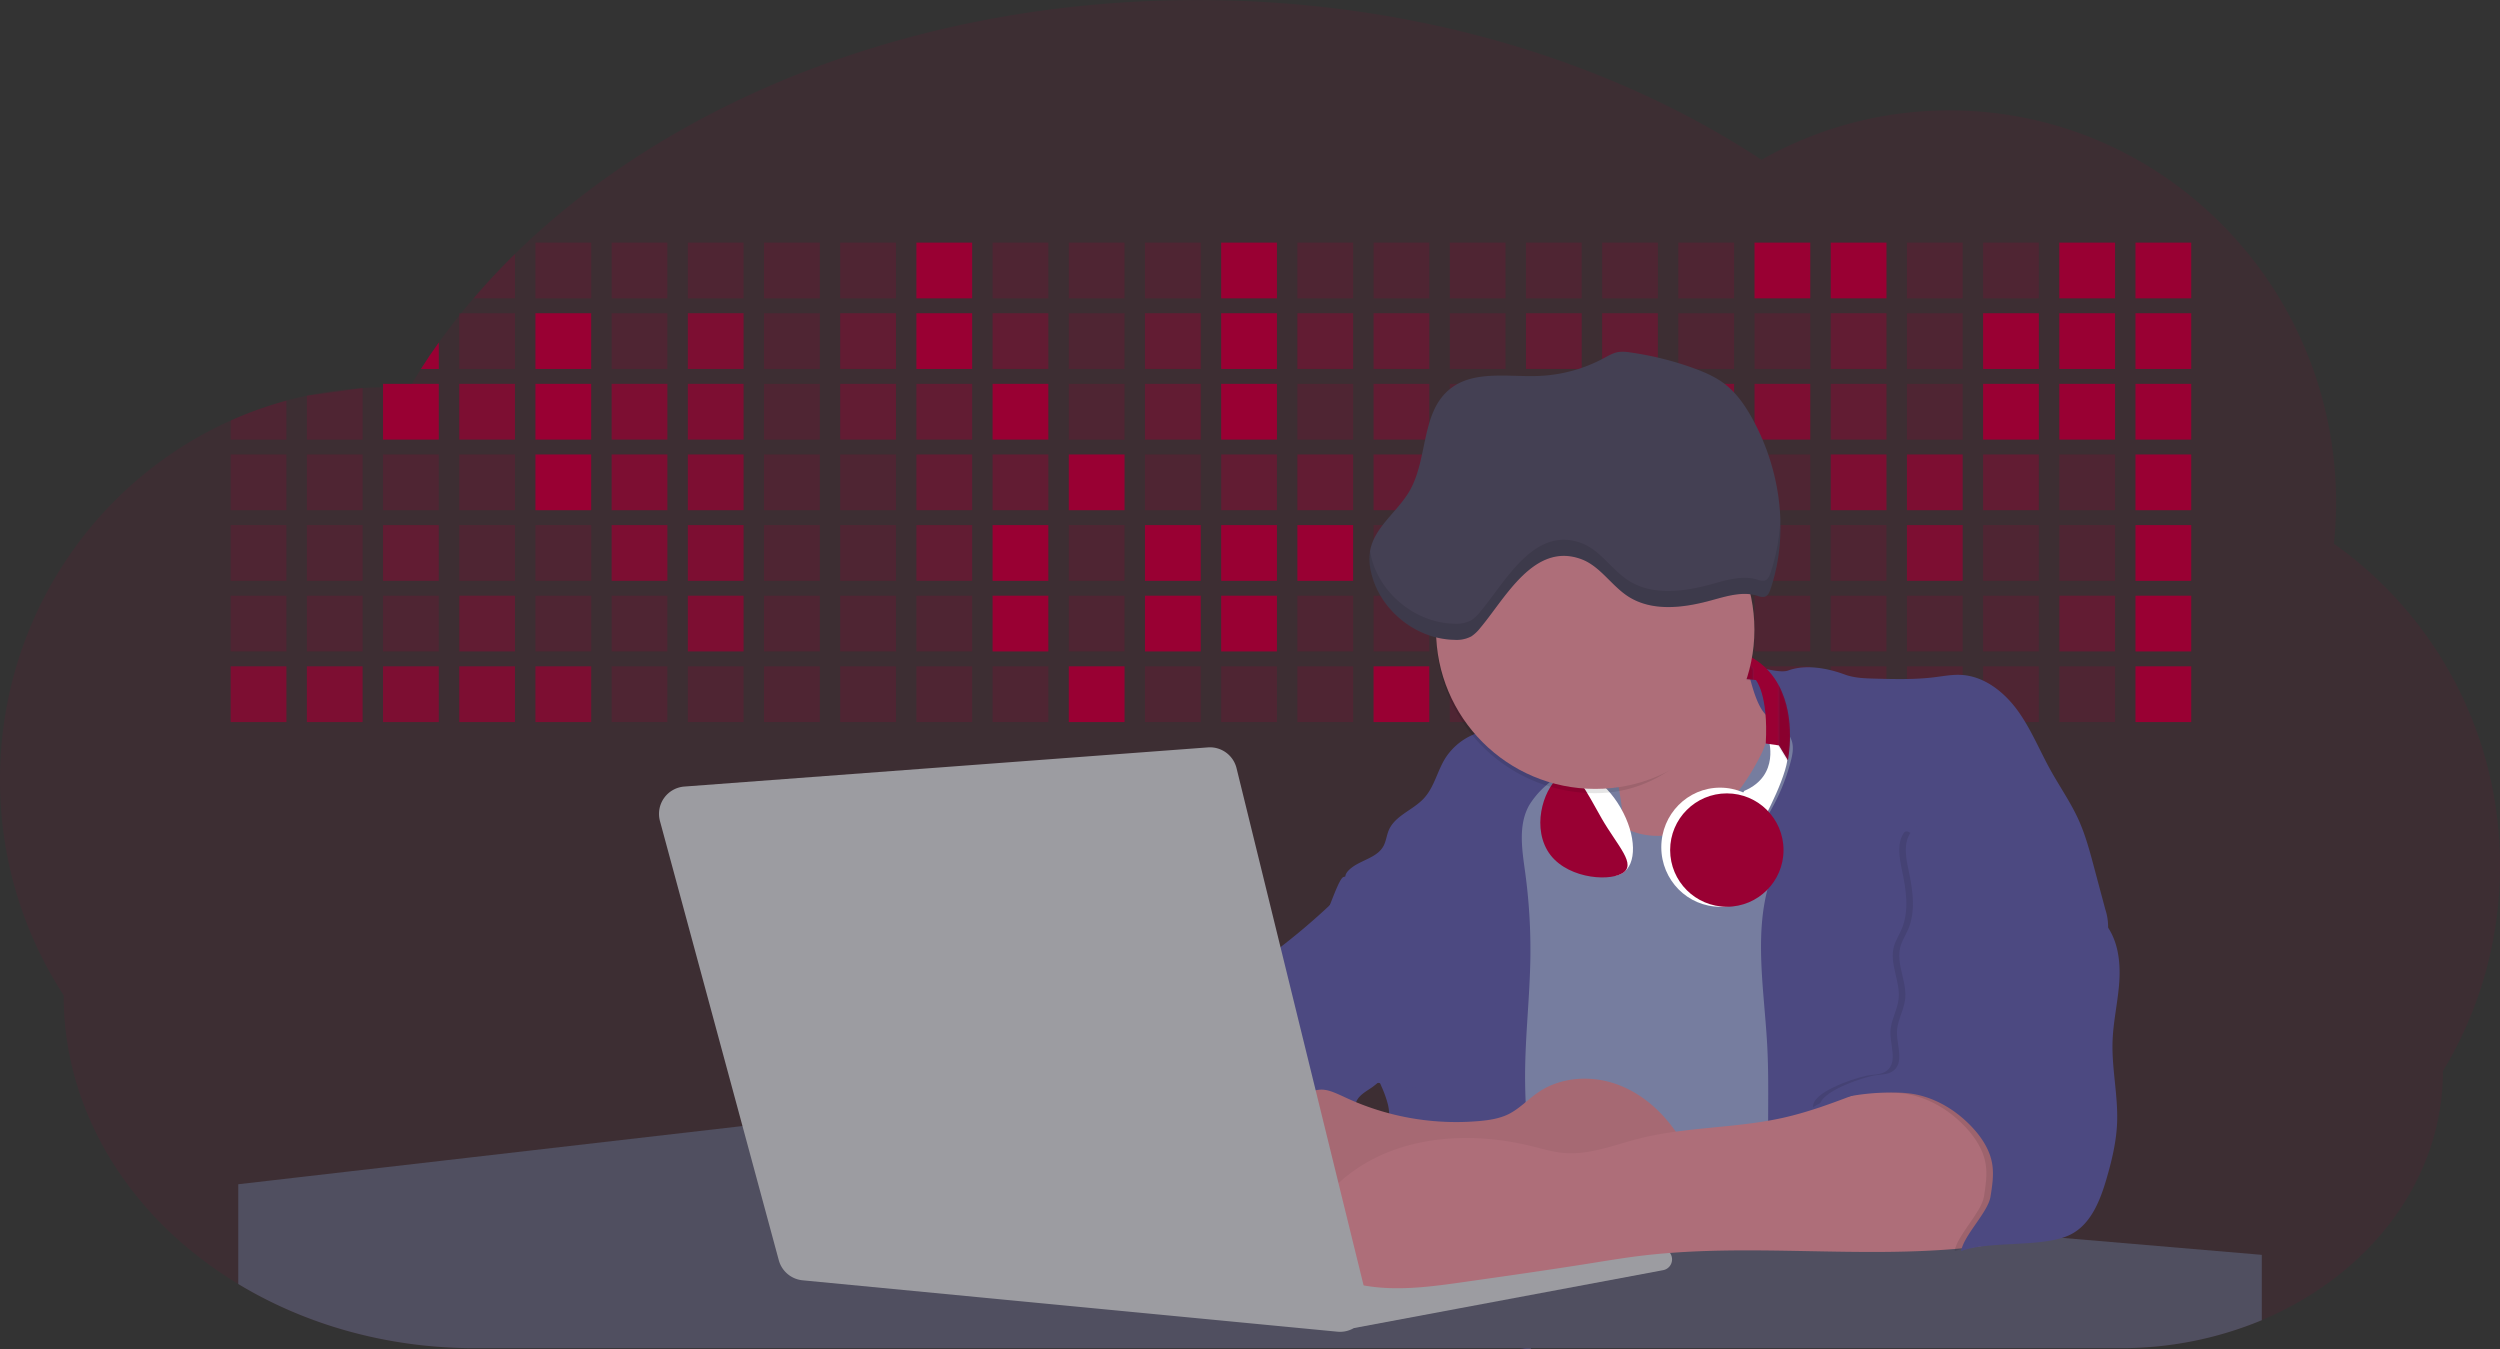 <svg id="aa7bae02-e79e-4d6b-a496-aba15f39787c" data-name="Layer 1" xmlns="http://www.w3.org/2000/svg" width="1144" height="617.32" viewBox="0 0 1144 617.32"><rect x="0" y="0" width="1144" height="617.32" fill="#333333" stroke="none"/><title>developer activity</title><path d="M1172,537.57a181.92,181.92,0,0,1-6.85,49.6,180.06,180.06,0,0,1-19.27,44.28c0,50.1-33.82,93.4-82.91,114a167.3,167.3,0,0,1-64.73,12.8H245.17c-40.25,0-77.55-10.86-108.14-29.36A185.76,185.76,0,0,1,112.2,711c-34-29.22-55.08-69.6-55.08-114.2A180.5,180.5,0,0,1,28,498.08c0-73.36,43.39-136.44,105.55-164.29a174.52,174.52,0,0,1,25.51-9.12q4.63-1.26,9.36-2.26a175.39,175.39,0,0,1,25.51-3.5q4.65-.29,9.35-.33H205c3.46,0,6.89.12,10.3.32l1.12-1.9q2.06-3.44,4.22-6.81,3.9-6.14,8.18-12.1,4.48-6.29,9.35-12.38l.83-1q2.76-3.44,5.64-6.8,9-10.49,19-20.35c72.11-70.68,185.08-116.18,312.08-116.18,98.82,0,189.15,27.55,258.34,73.07A174.18,174.18,0,0,1,920,191.86c97.74,0,177,80.37,177,179.51a184.9,184.9,0,0,1-1,18.78A180,180,0,0,1,1172,537.57Z" transform="translate(-28 -141.34)" fill="#990033" opacity="0.1"/><path d="M263.66,257.52v20.35h-19Q253.59,267.39,263.66,257.52Z" transform="translate(-28 -141.34)" fill="#990033" opacity="0.2"/><rect x="245.02" y="111.02" width="25.51" height="25.51" fill="#990033" opacity="0.2"/><rect x="279.88" y="111.02" width="25.51" height="25.51" fill="#990033" opacity="0.2"/><rect x="314.75" y="111.02" width="25.51" height="25.51" fill="#990033" opacity="0.2"/><rect x="349.61" y="111.02" width="25.51" height="25.51" fill="#990033" opacity="0.2"/><rect x="384.48" y="111.02" width="25.51" height="25.51" fill="#990033" opacity="0.2"/><rect x="419.35" y="111.02" width="25.51" height="25.51" fill="#990033"/><rect x="454.21" y="111.02" width="25.51" height="25.51" fill="#990033" opacity="0.2"/><rect x="489.08" y="111.02" width="25.51" height="25.51" fill="#990033" opacity="0.2"/><rect x="523.94" y="111.02" width="25.51" height="25.51" fill="#990033" opacity="0.2"/><rect x="558.81" y="111.02" width="25.51" height="25.51" fill="#990033"/><rect x="593.68" y="111.02" width="25.51" height="25.51" fill="#990033" opacity="0.2"/><rect x="628.54" y="111.02" width="25.51" height="25.51" fill="#990033" opacity="0.2"/><rect x="663.41" y="111.02" width="25.51" height="25.51" fill="#990033" opacity="0.2"/><rect x="698.28" y="111.02" width="25.51" height="25.51" fill="#990033" opacity="0.2"/><rect x="733.14" y="111.02" width="25.51" height="25.51" fill="#990033" opacity="0.2"/><rect x="768.01" y="111.02" width="25.51" height="25.51" fill="#990033" opacity="0.2"/><rect x="802.87" y="111.02" width="25.51" height="25.51" fill="#990033"/><rect x="837.74" y="111.02" width="25.51" height="25.51" fill="#990033"/><rect x="872.61" y="111.02" width="25.51" height="25.51" fill="#990033" opacity="0.2"/><rect x="907.47" y="111.02" width="25.51" height="25.51" fill="#990033" opacity="0.2"/><rect x="942.34" y="111.02" width="25.51" height="25.51" fill="#990033"/><rect x="977.2" y="111.02" width="25.51" height="25.51" fill="#990033"/><path d="M228.8,298.08v12.1h-8.18Q224.52,304,228.8,298.08Z" transform="translate(-28 -141.34)" fill="#990033"/><rect x="210.15" y="143.33" width="25.51" height="25.51" fill="#990033" opacity="0.2"/><rect x="245.02" y="143.33" width="25.51" height="25.51" fill="#990033"/><rect x="279.88" y="143.33" width="25.51" height="25.51" fill="#990033" opacity="0.2"/><rect x="314.75" y="143.33" width="25.51" height="25.51" fill="#990033" opacity="0.7"/><rect x="349.61" y="143.33" width="25.51" height="25.51" fill="#990033" opacity="0.2"/><rect x="384.48" y="143.33" width="25.51" height="25.51" fill="#990033" opacity="0.4"/><rect x="419.35" y="143.33" width="25.51" height="25.51" fill="#990033"/><rect x="454.21" y="143.33" width="25.51" height="25.51" fill="#990033" opacity="0.4"/><rect x="489.08" y="143.33" width="25.51" height="25.51" fill="#990033" opacity="0.2"/><rect x="523.94" y="143.33" width="25.51" height="25.51" fill="#990033" opacity="0.4"/><rect x="558.81" y="143.33" width="25.51" height="25.51" fill="#990033"/><rect x="593.68" y="143.33" width="25.51" height="25.51" fill="#990033" opacity="0.4"/><rect x="628.54" y="143.33" width="25.51" height="25.51" fill="#990033" opacity="0.4"/><rect x="663.41" y="143.33" width="25.51" height="25.51" fill="#990033" opacity="0.2"/><rect x="698.28" y="143.33" width="25.51" height="25.51" fill="#990033" opacity="0.4"/><rect x="733.14" y="143.33" width="25.51" height="25.51" fill="#990033" opacity="0.4"/><rect x="768.01" y="143.33" width="25.51" height="25.51" fill="#990033" opacity="0.2"/><rect x="802.87" y="143.33" width="25.51" height="25.51" fill="#990033" opacity="0.2"/><rect x="837.74" y="143.33" width="25.51" height="25.51" fill="#990033" opacity="0.4"/><rect x="872.61" y="143.33" width="25.51" height="25.51" fill="#990033" opacity="0.2"/><rect x="907.47" y="143.33" width="25.51" height="25.51" fill="#990033"/><rect x="942.34" y="143.33" width="25.51" height="25.51" fill="#990033"/><rect x="977.2" y="143.33" width="25.51" height="25.51" fill="#990033"/><path d="M159.06,324.67V342.5H133.55v-8.71A174.52,174.52,0,0,1,159.06,324.67Z" transform="translate(-28 -141.34)" fill="#990033" opacity="0.2"/><polygon points="165.93 177.57 165.93 201.16 140.42 201.16 140.42 181.07 165.93 177.57" fill="#990033" opacity="0.2"/><rect x="175.28" y="175.65" width="25.51" height="25.51" fill="#990033"/><rect x="210.15" y="175.65" width="25.51" height="25.51" fill="#990033" opacity="0.7"/><rect x="245.02" y="175.65" width="25.51" height="25.51" fill="#990033"/><rect x="279.88" y="175.65" width="25.51" height="25.51" fill="#990033" opacity="0.7"/><rect x="314.75" y="175.65" width="25.51" height="25.51" fill="#990033" opacity="0.7"/><rect x="349.61" y="175.65" width="25.51" height="25.51" fill="#990033" opacity="0.2"/><rect x="384.48" y="175.65" width="25.51" height="25.51" fill="#990033" opacity="0.4"/><rect x="419.35" y="175.65" width="25.51" height="25.51" fill="#990033" opacity="0.4"/><rect x="454.21" y="175.65" width="25.51" height="25.51" fill="#990033"/><rect x="489.08" y="175.65" width="25.51" height="25.51" fill="#990033" opacity="0.2"/><rect x="523.94" y="175.65" width="25.51" height="25.51" fill="#990033" opacity="0.4"/><rect x="558.81" y="175.65" width="25.51" height="25.51" fill="#990033"/><rect x="593.68" y="175.65" width="25.51" height="25.51" fill="#990033" opacity="0.2"/><rect x="628.54" y="175.65" width="25.51" height="25.51" fill="#990033" opacity="0.4"/><rect x="663.41" y="175.65" width="25.51" height="25.51" fill="#990033" opacity="0.2"/><rect x="698.28" y="175.65" width="25.51" height="25.51" fill="#990033"/><rect x="733.14" y="175.65" width="25.51" height="25.51" fill="#990033" opacity="0.2"/><rect x="768.01" y="175.65" width="25.51" height="25.51" fill="#990033" opacity="0.7"/><rect x="802.87" y="175.65" width="25.51" height="25.51" fill="#990033" opacity="0.7"/><rect x="837.74" y="175.65" width="25.51" height="25.51" fill="#990033" opacity="0.4"/><rect x="872.61" y="175.65" width="25.51" height="25.51" fill="#990033" opacity="0.2"/><rect x="907.47" y="175.65" width="25.51" height="25.51" fill="#990033"/><rect x="942.34" y="175.65" width="25.51" height="25.51" fill="#990033"/><rect x="977.2" y="175.65" width="25.51" height="25.51" fill="#990033"/><rect x="105.55" y="207.96" width="25.51" height="25.51" fill="#990033" opacity="0.2"/><rect x="140.42" y="207.96" width="25.51" height="25.51" fill="#990033" opacity="0.2"/><rect x="175.28" y="207.96" width="25.51" height="25.51" fill="#990033" opacity="0.2"/><rect x="210.15" y="207.96" width="25.51" height="25.51" fill="#990033" opacity="0.2"/><rect x="245.02" y="207.96" width="25.51" height="25.51" fill="#990033"/><rect x="279.88" y="207.96" width="25.51" height="25.51" fill="#990033" opacity="0.7"/><rect x="314.75" y="207.96" width="25.51" height="25.51" fill="#990033" opacity="0.7"/><rect x="349.61" y="207.96" width="25.51" height="25.51" fill="#990033" opacity="0.2"/><rect x="384.48" y="207.96" width="25.51" height="25.51" fill="#990033" opacity="0.2"/><rect x="419.35" y="207.96" width="25.51" height="25.51" fill="#990033" opacity="0.4"/><rect x="454.21" y="207.96" width="25.51" height="25.51" fill="#990033" opacity="0.4"/><rect x="489.08" y="207.96" width="25.51" height="25.51" fill="#990033"/><rect x="523.94" y="207.96" width="25.51" height="25.51" fill="#990033" opacity="0.2"/><rect x="558.81" y="207.96" width="25.51" height="25.51" fill="#990033" opacity="0.4"/><rect x="593.68" y="207.96" width="25.51" height="25.51" fill="#990033" opacity="0.4"/><rect x="628.54" y="207.96" width="25.51" height="25.51" fill="#990033" opacity="0.4"/><rect x="663.41" y="207.96" width="25.51" height="25.51" fill="#990033" opacity="0.4"/><rect x="698.28" y="207.96" width="25.51" height="25.51" fill="#990033" opacity="0.2"/><rect x="733.14" y="207.96" width="25.51" height="25.51" fill="#990033" opacity="0.2"/><rect x="768.01" y="207.96" width="25.51" height="25.51" fill="#990033" opacity="0.2"/><rect x="802.87" y="207.96" width="25.51" height="25.51" fill="#990033" opacity="0.2"/><rect x="837.74" y="207.96" width="25.51" height="25.51" fill="#990033" opacity="0.7"/><rect x="872.61" y="207.96" width="25.51" height="25.51" fill="#990033" opacity="0.7"/><rect x="907.47" y="207.96" width="25.51" height="25.51" fill="#990033" opacity="0.4"/><rect x="942.34" y="207.96" width="25.51" height="25.51" fill="#990033" opacity="0.2"/><rect x="977.2" y="207.96" width="25.51" height="25.51" fill="#990033"/><rect x="105.55" y="240.28" width="25.51" height="25.51" fill="#990033" opacity="0.2"/><rect x="140.42" y="240.28" width="25.51" height="25.51" fill="#990033" opacity="0.2"/><rect x="175.28" y="240.28" width="25.51" height="25.51" fill="#990033" opacity="0.4"/><rect x="210.15" y="240.28" width="25.51" height="25.51" fill="#990033" opacity="0.2"/><rect x="245.02" y="240.28" width="25.51" height="25.51" fill="#990033" opacity="0.2"/><rect x="279.88" y="240.28" width="25.51" height="25.51" fill="#990033" opacity="0.7"/><rect x="314.75" y="240.28" width="25.51" height="25.51" fill="#990033" opacity="0.7"/><rect x="349.61" y="240.28" width="25.51" height="25.51" fill="#990033" opacity="0.2"/><rect x="384.48" y="240.28" width="25.51" height="25.51" fill="#990033" opacity="0.2"/><rect x="419.35" y="240.28" width="25.51" height="25.51" fill="#990033" opacity="0.4"/><rect x="454.21" y="240.28" width="25.51" height="25.51" fill="#990033"/><rect x="489.08" y="240.28" width="25.51" height="25.51" fill="#990033" opacity="0.2"/><rect x="523.94" y="240.28" width="25.51" height="25.51" fill="#990033"/><rect x="558.81" y="240.28" width="25.51" height="25.51" fill="#990033"/><rect x="593.68" y="240.28" width="25.51" height="25.51" fill="#990033"/><rect x="628.54" y="240.28" width="25.51" height="25.51" fill="#990033" opacity="0.2"/><rect x="663.41" y="240.28" width="25.51" height="25.51" fill="#990033"/><rect x="698.28" y="240.28" width="25.51" height="25.51" fill="#990033" opacity="0.2"/><rect x="733.14" y="240.28" width="25.51" height="25.51" fill="#990033" opacity="0.2"/><rect x="768.01" y="240.28" width="25.51" height="25.51" fill="#990033" opacity="0.2"/><rect x="802.87" y="240.28" width="25.51" height="25.51" fill="#990033" opacity="0.2"/><rect x="837.74" y="240.28" width="25.51" height="25.51" fill="#990033" opacity="0.2"/><rect x="872.61" y="240.28" width="25.51" height="25.51" fill="#990033" opacity="0.7"/><rect x="907.47" y="240.28" width="25.51" height="25.51" fill="#990033" opacity="0.2"/><rect x="942.34" y="240.28" width="25.51" height="25.51" fill="#990033" opacity="0.2"/><rect x="977.2" y="240.28" width="25.51" height="25.51" fill="#990033"/><rect x="105.55" y="272.59" width="25.51" height="25.51" fill="#990033" opacity="0.2"/><rect x="140.42" y="272.59" width="25.51" height="25.51" fill="#990033" opacity="0.2"/><rect x="175.28" y="272.59" width="25.51" height="25.51" fill="#990033" opacity="0.2"/><rect x="210.15" y="272.59" width="25.51" height="25.51" fill="#990033" opacity="0.4"/><rect x="245.02" y="272.59" width="25.51" height="25.51" fill="#990033" opacity="0.2"/><rect x="279.88" y="272.59" width="25.51" height="25.51" fill="#990033" opacity="0.2"/><rect x="314.75" y="272.59" width="25.51" height="25.51" fill="#990033" opacity="0.7"/><rect x="349.61" y="272.59" width="25.51" height="25.51" fill="#990033" opacity="0.2"/><rect x="384.48" y="272.59" width="25.51" height="25.51" fill="#990033" opacity="0.2"/><rect x="419.35" y="272.59" width="25.51" height="25.51" fill="#990033" opacity="0.2"/><rect x="454.21" y="272.59" width="25.51" height="25.51" fill="#990033"/><rect x="489.08" y="272.59" width="25.51" height="25.51" fill="#990033" opacity="0.2"/><rect x="523.94" y="272.59" width="25.51" height="25.51" fill="#990033"/><rect x="558.81" y="272.59" width="25.51" height="25.51" fill="#990033"/><rect x="593.68" y="272.59" width="25.51" height="25.51" fill="#990033" opacity="0.2"/><rect x="628.54" y="272.59" width="25.51" height="25.51" fill="#990033" opacity="0.2"/><rect x="663.41" y="272.59" width="25.51" height="25.51" fill="#990033" opacity="0.2"/><rect x="698.28" y="272.59" width="25.51" height="25.51" fill="#990033" opacity="0.2"/><rect x="733.14" y="272.59" width="25.51" height="25.51" fill="#990033" opacity="0.2"/><rect x="768.01" y="272.59" width="25.51" height="25.51" fill="#990033" opacity="0.2"/><rect x="802.87" y="272.59" width="25.51" height="25.51" fill="#990033" opacity="0.2"/><rect x="837.74" y="272.59" width="25.51" height="25.51" fill="#990033" opacity="0.2"/><rect x="872.61" y="272.59" width="25.51" height="25.51" fill="#990033" opacity="0.2"/><rect x="907.47" y="272.59" width="25.51" height="25.51" fill="#990033" opacity="0.2"/><rect x="942.34" y="272.59" width="25.51" height="25.51" fill="#990033" opacity="0.4"/><rect x="977.2" y="272.59" width="25.51" height="25.51" fill="#990033"/><rect x="105.55" y="304.91" width="25.51" height="25.51" fill="#990033" opacity="0.7"/><rect x="140.42" y="304.91" width="25.51" height="25.51" fill="#990033" opacity="0.7"/><rect x="175.28" y="304.91" width="25.51" height="25.51" fill="#990033" opacity="0.7"/><rect x="210.15" y="304.91" width="25.51" height="25.51" fill="#990033" opacity="0.7"/><rect x="245.02" y="304.91" width="25.51" height="25.51" fill="#990033" opacity="0.7"/><rect x="279.88" y="304.91" width="25.51" height="25.51" fill="#990033" opacity="0.2"/><rect x="314.75" y="304.91" width="25.51" height="25.51" fill="#990033" opacity="0.2"/><rect x="349.61" y="304.91" width="25.51" height="25.51" fill="#990033" opacity="0.2"/><rect x="384.48" y="304.91" width="25.51" height="25.51" fill="#990033" opacity="0.2"/><rect x="419.35" y="304.91" width="25.51" height="25.51" fill="#990033" opacity="0.2"/><rect x="454.21" y="304.91" width="25.51" height="25.51" fill="#990033" opacity="0.2"/><rect x="489.08" y="304.91" width="25.51" height="25.51" fill="#990033"/><rect x="523.94" y="304.91" width="25.51" height="25.51" fill="#990033" opacity="0.2"/><rect x="558.81" y="304.91" width="25.51" height="25.51" fill="#990033" opacity="0.2"/><rect x="593.68" y="304.91" width="25.51" height="25.51" fill="#990033" opacity="0.2"/><rect x="628.54" y="304.91" width="25.51" height="25.51" fill="#990033"/><rect x="663.41" y="304.91" width="25.51" height="25.51" fill="#990033" opacity="0.2"/><rect x="698.28" y="304.91" width="25.51" height="25.51" fill="#990033" opacity="0.2"/><rect x="733.14" y="304.91" width="25.51" height="25.51" fill="#990033" opacity="0.2"/><rect x="768.01" y="304.91" width="25.51" height="25.51" fill="#990033" opacity="0.2"/><rect x="802.87" y="304.91" width="25.51" height="25.51" fill="#990033" opacity="0.2"/><rect x="837.74" y="304.91" width="25.51" height="25.51" fill="#990033" opacity="0.2"/><rect x="872.61" y="304.91" width="25.51" height="25.51" fill="#990033" opacity="0.2"/><rect x="907.47" y="304.91" width="25.51" height="25.51" fill="#990033" opacity="0.2"/><rect x="942.34" y="304.91" width="25.51" height="25.51" fill="#990033" opacity="0.2"/><rect x="977.2" y="304.91" width="25.51" height="25.51" fill="#990033"/><circle cx="734.52" cy="363.89" r="34.87" fill="#767d9f"/><path d="M760.71,460.87q5.22,22.78,8.86,45.9c.73,4.58,1.38,9.41-.28,13.74-1.39,3.61-4.22,6.43-6.44,9.59s-3.9,7.21-2.55,10.83,5.29,5.6,9.05,6.62c10.76,2.9,22.23.79,32.94-2.35a53.29,53.29,0,0,0,13.81-5.72c4.54-2.88,8.26-6.88,11.68-11,15.61-18.93,25.83-41.65,35.45-64.23a39.12,39.12,0,0,1-33.11-13.34c-3.94-4.63-6.83-11.08-4.61-16.74-6.51,3.57-14.24,3.81-21.25,6.25a75.49,75.49,0,0,0-12.5,6.15q-7.18,4.15-14.28,8.46C772.07,458.29,767,461.19,760.71,460.87Z" transform="translate(-28 -141.34)" fill="#ae6e79"/><path d="M833.64,487.05c-6.11,11.89-14.06,23.32-25.41,30.4s-26.63,9-38,2c-5.6-3.42-9.84-8.62-14.73-13s-11-8.13-17.57-7.56c-7.24.63-12.91,6.28-17.76,11.69-7.36,8.22-14.47,16.79-19.68,26.52-10,18.7-12.37,40.56-11.93,61.76s3.51,42.29,3.58,63.49c.1,26.08-4.32,51.95-8.79,77.64,41.1-5.06,82.25,6,123.44,10.19,26.36,2.71,52.92,2.65,79.42,2.58,4.66,0,9.62-.12,13.5-2.7a18.2,18.2,0,0,0,5.59-6.64c3.66-6.75,5.13-14.45,6.15-22.06,2.59-19.22,2.67-38.68,2.74-58.08.18-47,.35-94.17-5.62-140.8-1.47-11.47-3.35-23-7.75-33.73s-11.58-20.6-21.62-26.35c-6.45-3.7-21.4-10.14-29-6.41C841.67,460.15,837.73,479.09,833.64,487.05Z" transform="translate(-28 -141.34)" fill="#767d9f"/><path d="M836.68,619.77c-1.55-29-7.86-59.95,5.57-85.69,3.3-6.32-8.54-14.21-4.88-20.33a92.08,92.08,0,0,0,10.06-23.93c.76-2.89,1.37-5.95.65-8.85-1.33-5.29-6.56-8.44-11-11.66-4.9-3.56-7.42-14.41-9-20.28s12.57,1.2,18.26-.89c7.9-2.89,17.94-1.07,25.82,1.86,4.4,1.62,9.18,1.76,13.87,1.88,9.11.24,18.25.47,27.29-.65,4.06-.51,8.13-1.28,12.21-1.05,10.41.59,19.46,7.71,25.62,16.13s10.08,18.23,15.13,27.35c4.21,7.6,9.23,14.78,12.82,22.69,3.18,7,5.19,14.52,7.18,22l5.13,19.19a25.58,25.58,0,0,1,1.26,8.51c-.26,3.07-1.62,5.93-3,8.66A164.12,164.12,0,0,1,971,603.2c-10.79,13.23-23.89,25.16-30.3,41-2.5,6.17-3.89,12.73-5.16,19.27a707.94,707.94,0,0,0-10.9,79.15,174.2,174.2,0,0,0-36.52-12.21,177.61,177.61,0,0,0-19-3c-5.59-.58-12.8.52-18.12-1-8.9-2.53-9.88-17.58-11.23-25.46-2.16-12.55-2.59-25.32-2.67-38C837,648.53,837.45,634.14,836.68,619.77Z" transform="translate(-28 -141.34)" fill="#4c4981"/><path d="M641.23,565.54c4.21,24,8.85,48.07,18,70.62-.23.22-.46.42-.69.62-.81.69-1.65,1.34-2.53,2-2.05,1.44-4.3,2.66-6,4.54a8,8,0,0,0-1.5,2.45,5.48,5.48,0,0,0,0,4.47c-4.77,2.11-10.31,1.46-15.66,1.26-4.61-.17-9.08,0-12.78,2.53-5.14,3.54-6.69,10.34-7.52,16.52q-.46,3.38-.79,6.77-.32,3.15-.52,6.32a188.61,188.61,0,0,0-.19,21q.08,1.92.21,3.84c-16.34-.39-31.23-8.91-45.32-17.19-3.22-1.89-6.54-3.88-8.63-7A15.8,15.8,0,0,1,555,674c0-.51.09-1,.16-1.52a41.58,41.58,0,0,1,2.29-8.68,107.2,107.2,0,0,1,19.19-32.65c3.58-4.18,7.61-8.27,9.28-13.52.73-2.29,1-4.72,1.74-7,3.32-9.88,15.3-14.55,19.4-24.14,1-2.29,1.46-4.8,2.7-7a17.63,17.63,0,0,1,4.25-4.75c.73-.61,1.49-1.2,2.24-1.79q10.54-8.26,20.31-17.45,1.82-1.71,3.6-3.46A59.48,59.48,0,0,0,641.23,565.54Z" transform="translate(-28 -141.34)" fill="#4c4981"/><path d="M742,494.56c-1.44,1.52-3,2.95-4.53,4.37l-.41.37-1.62,1.5a39,39,0,0,0-7.55,8.79l-.17.28c-5.1,9.13-3.21,20.37-1.79,30.74a261.55,261.55,0,0,1,2.37,39c-.26,18-2.38,35.88-2.42,53.86,0,4.08.09,8.15.27,12.23.29,6.63.79,13.25,1.39,19.87.65,7.26,1.43,14.51,2.16,21.76.58,5.61,1.13,11.21,1.59,16.81.23,2.9.45,5.79.63,8.69.21,3.4.38,6.81.48,10.21h0c.07,2.16.11,4.31.11,6.47,0,1.23,0,2.45,0,3.67q0,3.51-.19,7-.2,4.49-.61,9c-.31,3.27-.86,6.84-3.16,9.14-.14.14-.29.27-.44.4l-3.24-.4a332.72,332.72,0,0,0-67.3-1.2c.49-3.38.94-6.75,1.38-10.14.2-1.6.4-3.21.59-4.82q.33-2.76.63-5.52c.23-2,.44-4,.64-6q.78-7.73,1.37-15.47.87-11.29,1.32-22.62.22-5.41.34-10.83.17-6.72.16-13.45,0-6.54-.11-13.1c0-1.44-.06-2.88-.18-4.31a27.35,27.35,0,0,0-.53-3.83,49.87,49.87,0,0,0-3-8.48c-.22-.52-.43-1-.64-1.55-.12-.27-.23-.55-.34-.82,5.76-5.13,9.86-12,13.8-18.76,6.39-10.89,12.93-22.26,14-34.84s-5.18-26.71-17.2-30.55c-3.27-1-6.73-1.28-10.1-1.87-3.18-.56-9.81-1.83-13.49-4.11q-3,3.08-6,6.05a22.15,22.15,0,0,1,2.17-8.71l1.42.07a2.71,2.71,0,0,1-.16-1c0-1.07.74-2.28,2.32-3.62,4.71-4,12.12-4.89,15.09-10.3,1.24-2.25,1.45-4.93,2.45-7.29,2.87-6.73,11.11-9.21,16.07-14.59s6.2-13,10.21-19a28.62,28.62,0,0,1,12-10c.4-.19.81-.38,1.22-.55,8.3-3.55,18.16-4.36,26.76-4.34,3.34,0,12,.1,16.24,1.79a5.32,5.32,0,0,1,1.85,1.13C752.37,480.61,745.34,491,742,494.56Z" transform="translate(-28 -141.34)" fill="#4c4981"/><path d="M642.72,542.69a60.88,60.88,0,0,1,46.74,4.87c7.2,4,13.66,9.58,17.62,16.78,5.95,10.8,5.69,23.82,5.27,36.15-.21,6.17-.48,12.56-3.2,18.1C706,625,700.06,629.4,694,633a42.24,42.24,0,0,1-12.32,5.33c-6.72,1.46-13.7.22-20.47-1-7.36-1.36-15.26-3-20.37-8.48-3-3.18-4.64-7.31-6.26-11.35q-3.49-8.75-7-17.48c-4.05-10.11-5.42-18.52-.07-28.37,2.43-4.49,5.4-8.69,7.8-13.21C636.51,556.14,640.81,543.28,642.72,542.69Z" transform="translate(-28 -141.34)" fill="#4c4981"/><path d="M1063,715.56v29.9a167.3,167.3,0,0,1-64.73,12.8H728.58c-.14.14-.29.27-.44.4l-3.24-.4H245.17c-40.25,0-77.55-10.86-108.14-29.36V683.25l230.72-26.63.18,0L502.29,668l34.77,3,18.06,1.53,37.38,3.17,19.23,1.63,28,2.38,3.94.33,20.18,1.71L691.23,684l38.5,3.26,64.18,5.45,45.15,3.83,74.14,6.29,14.1,1.19,1.52.13,1.32.11,18.62,1.58,20.44,1.74,2.37.2Z" transform="translate(-28 -141.34)" fill="#504f60"/><polygon points="764 573.12 474.86 523.77 463.65 580.46 596.19 596.33 637 601.44 749.26 579.33 764 573.12" fill="#9c9ca1"/><path d="M642.33,739.94l144.86-27.23a5,5,0,0,1,5.94,4.93h0a5,5,0,0,1-4.09,4.93L647.57,749.06Z" transform="translate(-28 -141.34)" fill="#9c9ca1"/><path d="M705.17,654.31c4.51-.42,9.08-1.13,13.14-3.13,5-2.49,8.89-6.78,13.52-9.94,10.18-7,23.8-7.94,35.47-3.92s21.41,12.63,28.23,22.91c4.53,6.85,7.93,15.59,4.73,23.15a30.51,30.51,0,0,1-4.12,6.44l-8.34,10.9a29,29,0,0,1-5.66,6.09c-3.12,2.27-7,3.2-10.82,3.76-10.15,1.48-20.48.64-30.71,1.32-17.57,1.17-34.73,6.83-52.34,6.64-10.12-.11-20.11-2.15-30-4.19l-43.77-9c-7.62-1.56-16.23-3.84-19.82-10.75-1.61-3.11-1.91-6.71-2.1-10.21-.52-9.64,0-20.36,6.68-27.31,6.28-6.52,16.21-8.58,23.71-13.4,9.18-5.91,12.21-4,21.89.44A120,120,0,0,0,705.17,654.31Z" transform="translate(-28 -141.34)" fill="#ae6e79"/><path d="M705.17,654.31c4.51-.42,9.08-1.13,13.14-3.13,5-2.49,8.89-6.78,13.52-9.94,10.18-7,23.8-7.94,35.47-3.92s21.41,12.63,28.23,22.91c4.53,6.85,7.93,15.59,4.73,23.15a30.51,30.51,0,0,1-4.12,6.44l-8.34,10.9a29,29,0,0,1-5.66,6.09c-3.12,2.27-7,3.2-10.82,3.76-10.15,1.48-20.48.64-30.71,1.32-17.57,1.17-34.73,6.83-52.34,6.64-10.12-.11-20.11-2.15-30-4.19l-43.77-9c-7.62-1.56-16.23-3.84-19.82-10.75-1.61-3.11-1.91-6.71-2.1-10.21-.52-9.64,0-20.36,6.68-27.31,6.28-6.52,16.21-8.58,23.71-13.4,9.18-5.91,12.21-4,21.89.44A120,120,0,0,0,705.17,654.31Z" transform="translate(-28 -141.34)" opacity="0.05"/><path d="M880.94,640.6c-12.28,4.75-24.63,9.52-37.49,12.35-21.56,4.75-44.12,4-65.51,9.43-11.3,2.88-22.53,7.52-34.14,6.58-5.19-.42-10.2-2-15.25-3.2-28.37-7-60.62-4.73-83.66,13.27-7.88,6.15-14.33,13.82-20.18,22a14.7,14.7,0,0,0,5.91,21.88A86.62,86.62,0,0,0,659,730.48c13.13,1.16,26.32-.7,39.38-2.56,19.38-2.75,38.77-5.51,58.1-8.6,6.94-1.11,13.88-2.26,20.86-3.14,50.23-6.35,101.37,1.37,151.73-3.93,5.09-.54,10.27-1.24,14.9-3.41,11.72-5.5,17.52-20,15.1-32.74s-11.76-23.33-23-29.83c-9.42-5.47-19.58-7.68-30.07-10C896.26,634,890.32,637,880.94,640.6Z" transform="translate(-28 -141.34)" fill="#ae6e79"/><path d="M988.67,564.44c5.54,7.26,6.72,17,6.12,26.09s-2.76,18.08-3.08,27.21c-.44,12.52,2.58,25,2.07,37.48-.36,8.73-2.43,17.29-4.88,25.67-2.89,9.89-7.07,20.52-16.2,25.27-12.12,6.31-37.54,2.76-50.29,7.7,1.16-7.23,12.28-17.7,13.44-24.93.8-5,1.61-10.14.75-15.15-1.1-6.39-4.85-12.06-9.3-16.78-7.08-7.51-16.32-13.16-26.47-15s-35-.33-43.12,6.08c-1-6.62,17.6-13,24.14-14.43,3.26-.73,7-.32,9.61-2.39,5-3.92,1.37-11.73,1.61-18,.19-5,3.11-9.58,3.7-14.58,1-8-4.22-16.15-2.17-24,.76-2.9,2.45-5.45,3.62-8.21,3.56-8.45,2-18.09.1-27.07-1.18-5.64-2.33-12,.81-16.81,2.91-4.49,11.17,11.5,16.46,10.76,17.47-2.45,33.28-15.4,47.39-4.8,7.19,5.4,8.13,11,11,18.71C976.77,554.6,984,558.36,988.67,564.44Z" transform="translate(-28 -141.34)" opacity="0.1"/><path d="M991.67,564.44c5.54,7.26,6.72,17,6.12,26.09s-2.76,18.08-3.08,27.21c-.44,12.52,2.58,25,2.07,37.48-.36,8.73-2.43,17.29-4.88,25.67-2.89,9.89-7.07,20.52-16.2,25.27-12.12,6.31-37.54,2.76-50.29,7.7,1.16-7.23,12.28-17.7,13.44-24.93.8-5,1.61-10.14.75-15.15-1.1-6.39-4.85-12.06-9.3-16.78-7.08-7.51-16.32-13.16-26.47-15s-35-.33-43.12,6.08c-1-6.62,17.6-13,24.14-14.43,3.26-.73,7-.32,9.61-2.39,5-3.92,1.37-11.73,1.61-18,.19-5,3.11-9.58,3.7-14.58,1-8-4.22-16.15-2.17-24,.76-2.9,2.45-5.45,3.62-8.21,3.56-8.45,2-18.09.1-27.07-1.18-5.64-2.33-12,.81-16.81,2.91-4.49,8.6-6.19,13.89-6.94a68.42,68.42,0,0,1,50,12.9c7.19,5.4,8.13,11,11,18.71C979.77,554.6,987,558.36,991.67,564.44Z" transform="translate(-28 -141.34)" fill="#4c4981"/><path d="M330,517.06,384.37,718a12.55,12.55,0,0,0,10.91,9.21L640,750.72a12.54,12.54,0,0,0,13.38-15.48L593.84,492.86a12.54,12.54,0,0,0-13.12-9.51L341.13,501.27A12.54,12.54,0,0,0,330,517.06Z" transform="translate(-28 -141.34)" fill="#9c9ca1"/><ellipse cx="787.11" cy="387.68" rx="26.9" ry="27.25" fill="#fff"/><path d="M837.2,479.31s5.67,16.86-11.06,23.95L824,507l10.48,10.34S847.4,493.77,846,485.4C846,485.4,844,476.9,837.2,479.31Z" transform="translate(-28 -141.34)" fill="#fff"/><circle cx="790.2" cy="388.99" r="25.94" fill="#990033"/><path d="M846.13,489.23l-4.12-6.8-6-.85c1.28-22.39-4.53-29.06-4.53-29.06l-1.35-.13-5.88-.57-11.06-11.48v-3.26c15.54,1.85,24.13,9.23,28.77,17.88C850.16,470.14,846.13,489.23,846.13,489.23Z" transform="translate(-28 -141.34)" fill="#990033"/><path d="M830.18,448.27v4.12l-5.88-.57-11.06-11.48S830.35,444.17,830.18,448.27Z" transform="translate(-28 -141.34)" stroke="#4c4981" stroke-miterlimit="10" opacity="0.1"/><path d="M846.13,489.23l-4.12-6.8V455C850.16,470.14,846.13,489.23,846.13,489.23Z" transform="translate(-28 -141.34)" stroke="#4c4981" stroke-miterlimit="10" opacity="0.1"/><ellipse cx="757.11" cy="518.2" rx="14.43" ry="26.32" transform="translate(-185.67 306.64) rotate(-30)" fill="#fff"/><path d="M761,516c7.27,12.59,16.19,21,9.29,25s-27,2-34.27-10.6-.67-30,6.23-34S753.72,503.38,761,516Z" transform="translate(-28 -141.34)" fill="#990033"/><path d="M825.73,425.3c0,40.23-27.53,79-67.76,79a72.85,72.85,0,0,1,0-145.7C798.2,358.64,825.73,385.06,825.73,425.3Z" transform="translate(-28 -141.34)" opacity="0.1"/><circle cx="729.97" cy="288.15" r="72.85" fill="#ae6e79"/><path d="M751.57,397.21c8.67,3.19,13.8,12.15,21.58,17.14,11,7,25.32,5.19,37.88,1.73,7-1.91,14.32-4.24,21.21-2.12a6,6,0,0,0,3.23.46c1.5-.43,2.24-2.09,2.73-3.57,8.52-25.4,4.69-54.17-8.17-77.67-3.32-6.06-7.3-11.92-12.78-16.13-4.32-3.31-9.4-5.48-14.52-7.33a145,145,0,0,0-28.88-7.13,17.94,17.94,0,0,0-5.27-.17c-2.41.39-4.57,1.69-6.72,2.85A68.78,68.78,0,0,1,732,313.38c-14,.53-30-2.77-40.79,6.21-13,10.77-9.76,31.78-18.19,46.4-5.58,9.67-16.34,16.69-18.11,27.7a25.57,25.57,0,0,0,.63,10.07c4.12,16.94,20.52,30.06,38,30.37a14.42,14.42,0,0,0,7.76-1.59,17.55,17.55,0,0,0,4.09-3.89C716.84,415.09,729.94,389.25,751.57,397.21Z" transform="translate(-28 -141.34)" fill="#444053"/><path d="M838.2,403.48c-.49,1.48-1.23,3.14-2.73,3.57a6,6,0,0,1-3.23-.46c-6.89-2.12-14.25.21-21.2,2.12-12.57,3.46-26.92,5.31-37.88-1.73-7.79-5-12.91-14-21.59-17.14-21.63-8-34.73,17.88-46.21,31.44a17.55,17.55,0,0,1-4.09,3.89,14.42,14.42,0,0,1-7.76,1.59c-17.42-.31-33.83-13.43-38-30.37-.23-1-.43-2-.58-3,0,.09,0,.17-.05.26a25.57,25.57,0,0,0,.63,10.07c4.12,16.94,20.53,30.06,38,30.37a14.42,14.42,0,0,0,7.76-1.59,17.55,17.55,0,0,0,4.09-3.89c11.48-13.56,24.58-39.4,46.21-31.44,8.68,3.19,13.8,12.15,21.59,17.14,11,7,25.31,5.19,37.88,1.73,7-1.91,14.31-4.24,21.2-2.12a6,6,0,0,0,3.23.46c1.5-.43,2.24-2.09,2.73-3.57a90.29,90.29,0,0,0,4.48-32.26A88.8,88.8,0,0,1,838.2,403.48Z" transform="translate(-28 -141.34)" opacity="0.1"/></svg>